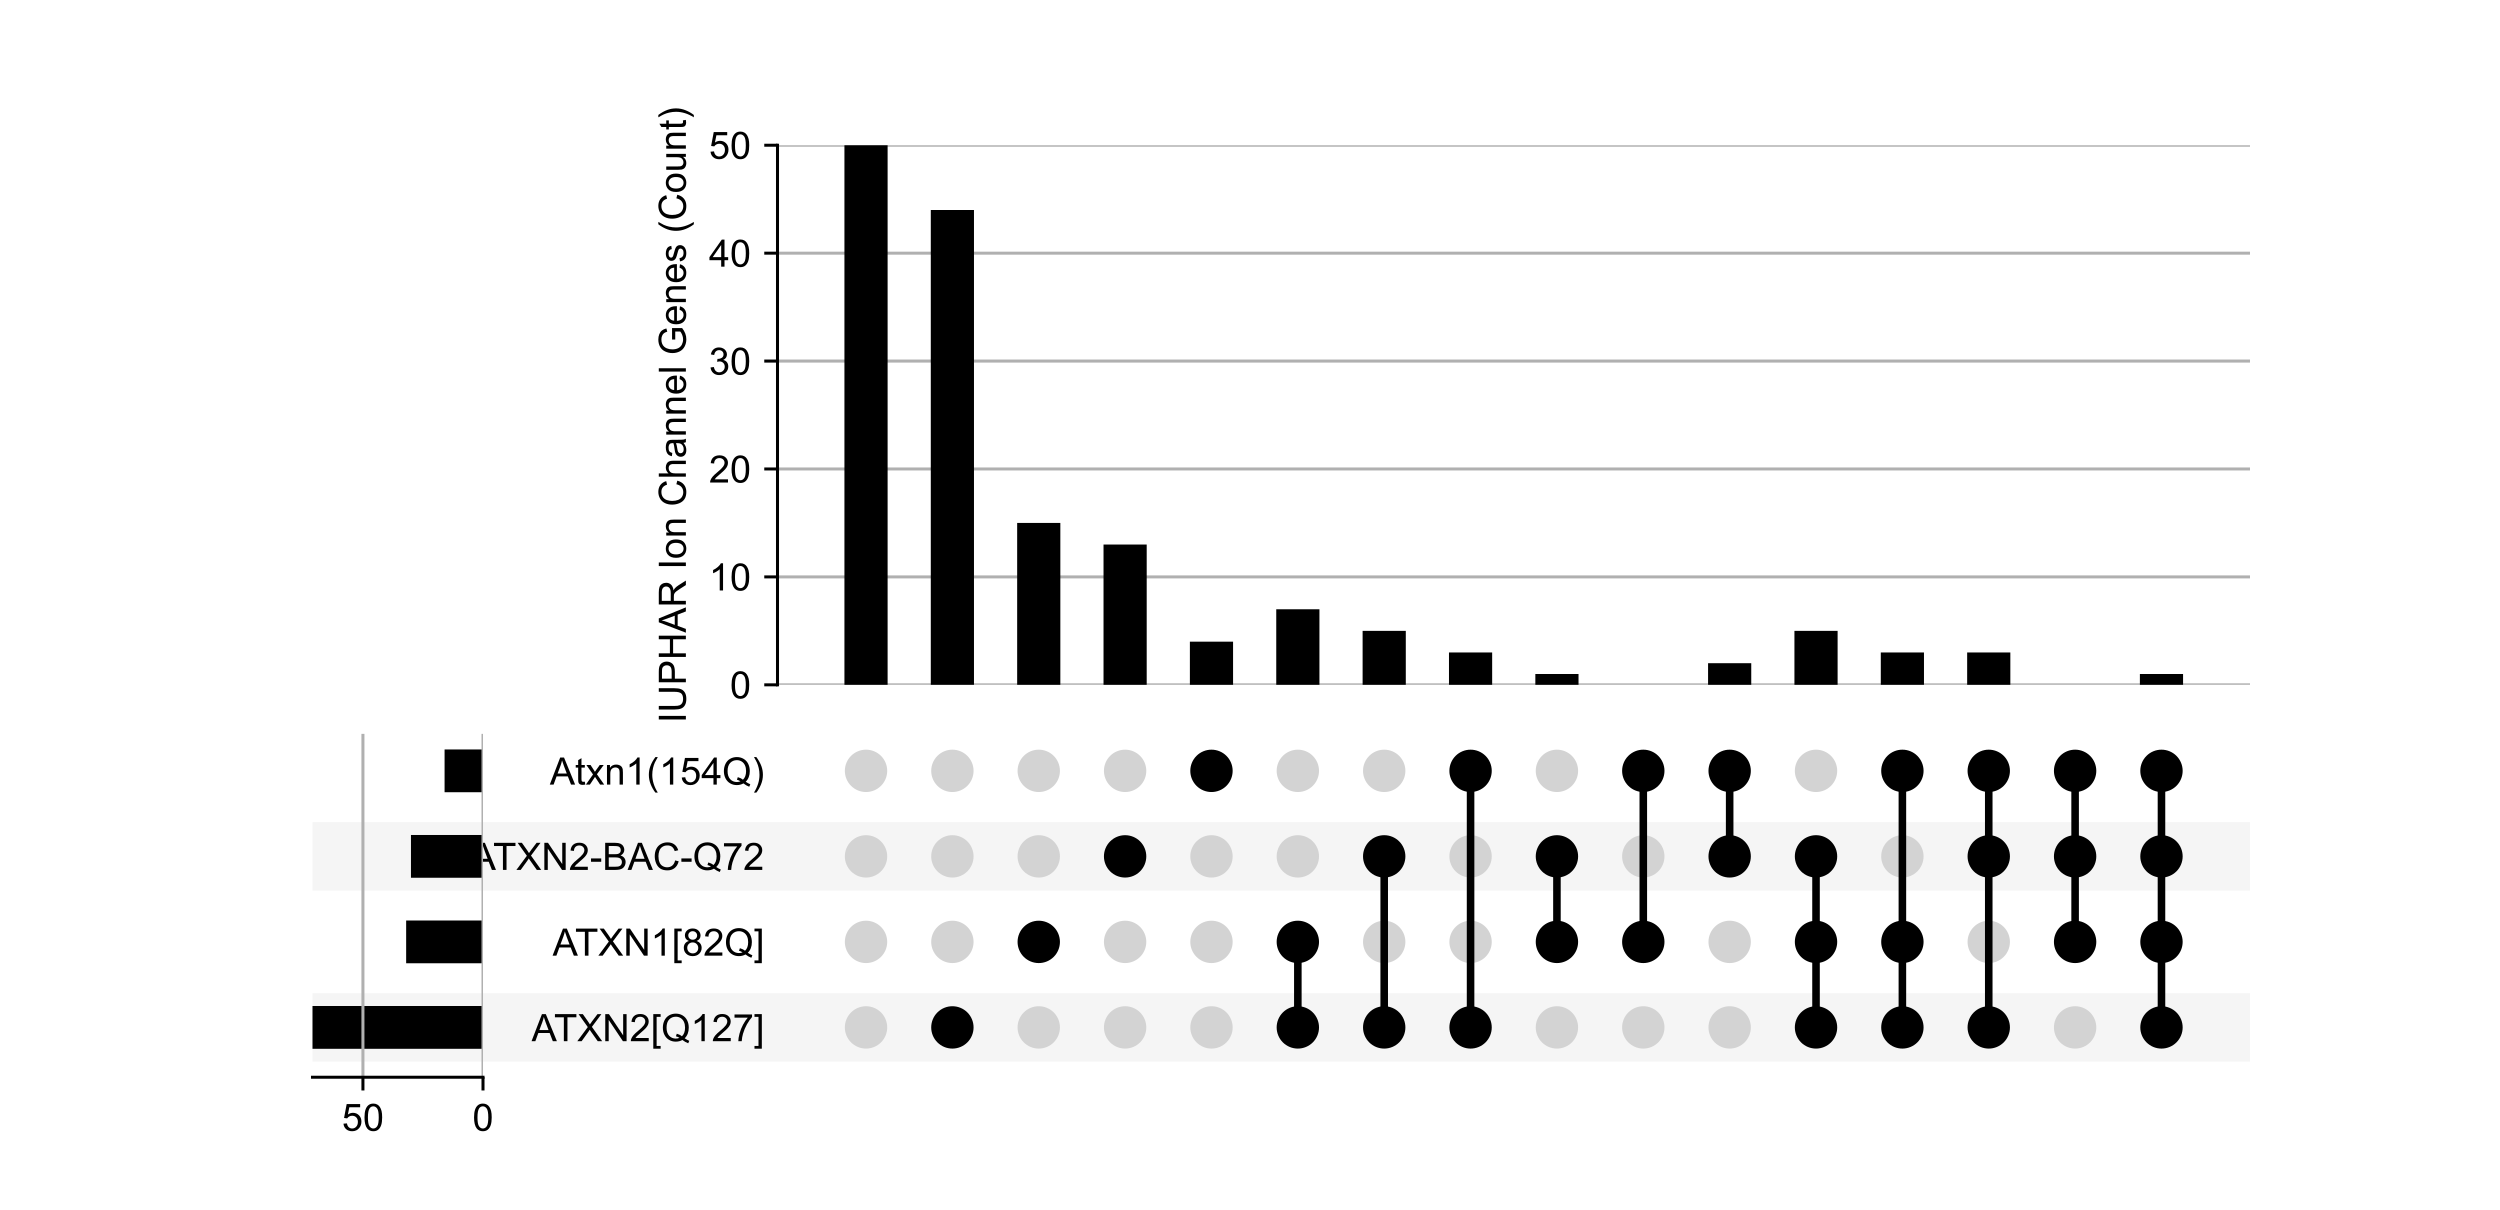 <?xml version="1.0" encoding="utf-8" standalone="no"?>
<!DOCTYPE svg PUBLIC "-//W3C//DTD SVG 1.1//EN"
  "http://www.w3.org/Graphics/SVG/1.1/DTD/svg11.dtd">
<!-- Created with matplotlib (https://matplotlib.org/) -->
<svg height="320pt" version="1.1" viewBox="0 0 660.96 320" width="660.96pt" xmlns="http://www.w3.org/2000/svg" xmlns:xlink="http://www.w3.org/1999/xlink">
 <defs>
  <style type="text/css">*{stroke-linecap:butt;stroke-linejoin:round;}</style>
 </defs>
 <g id="figure_1">
  <g id="patch_1">
   <path d="M 0 320 
L 660.96 320 
L 660.96 0 
L 0 0 
z
" style="fill:#ffffff;"/>
  </g>
  <g id="axes_1">
   <g id="patch_2">
    <path clip-path="url(#pf4d46429c3)" d="M 82.62 280.674 
L 594.864 280.674 
L 594.864 262.586 
L 82.62 262.586 
z
" style="fill:#f5f5f5;"/>
   </g>
   <g id="patch_3">
    <path clip-path="url(#pf4d46429c3)" d="M 82.62 235.454 
L 594.864 235.454 
L 594.864 217.366 
L 82.62 217.366 
z
" style="fill:#f5f5f5;"/>
   </g>
   <g id="matplotlib.axis_1"/>
   <g id="matplotlib.axis_2">
    <g id="ytick_1"/>
    <g id="ytick_2"/>
    <g id="ytick_3"/>
    <g id="ytick_4"/>
   </g>
  </g>
  <g id="axes_2">
   <g id="PathCollection_1">
    <defs>
     <path d="M 0 5.6 
C 1.485 5.6 2.91 5.01 3.96 3.96 
C 5.01 2.91 5.6 1.485 5.6 -0 
C 5.6 -1.485 5.01 -2.91 3.96 -3.96 
C 2.91 -5.01 1.485 -5.6 0 -5.6 
C -1.485 -5.6 -2.91 -5.01 -3.96 -3.96 
C -5.01 -2.91 -5.6 -1.485 -5.6 0 
C -5.6 1.485 -5.01 2.91 -3.96 3.96 
C -2.91 5.01 -1.485 5.6 0 5.6 
z
" id="C0_0_eb07e125d7"/>
    </defs>
    <g clip-path="url(#pe161b25f5d)">
     <use style="fill:#d3d3d3;" x="228.963" xlink:href="#C0_0_eb07e125d7" y="271.63"/>
    </g>
    <g clip-path="url(#pe161b25f5d)">
     <use style="fill:#d3d3d3;" x="228.963" xlink:href="#C0_0_eb07e125d7" y="249.02"/>
    </g>
    <g clip-path="url(#pe161b25f5d)">
     <use style="fill:#d3d3d3;" x="228.963" xlink:href="#C0_0_eb07e125d7" y="226.41"/>
    </g>
    <g clip-path="url(#pe161b25f5d)">
     <use style="fill:#d3d3d3;" x="228.963" xlink:href="#C0_0_eb07e125d7" y="203.8"/>
    </g>
    <g clip-path="url(#pe161b25f5d)">
     <use x="251.796" xlink:href="#C0_0_eb07e125d7" y="271.63"/>
    </g>
    <g clip-path="url(#pe161b25f5d)">
     <use style="fill:#d3d3d3;" x="251.796" xlink:href="#C0_0_eb07e125d7" y="249.02"/>
    </g>
    <g clip-path="url(#pe161b25f5d)">
     <use style="fill:#d3d3d3;" x="251.796" xlink:href="#C0_0_eb07e125d7" y="226.41"/>
    </g>
    <g clip-path="url(#pe161b25f5d)">
     <use style="fill:#d3d3d3;" x="251.796" xlink:href="#C0_0_eb07e125d7" y="203.8"/>
    </g>
    <g clip-path="url(#pe161b25f5d)">
     <use style="fill:#d3d3d3;" x="274.629" xlink:href="#C0_0_eb07e125d7" y="271.63"/>
    </g>
    <g clip-path="url(#pe161b25f5d)">
     <use x="274.629" xlink:href="#C0_0_eb07e125d7" y="249.02"/>
    </g>
    <g clip-path="url(#pe161b25f5d)">
     <use style="fill:#d3d3d3;" x="274.629" xlink:href="#C0_0_eb07e125d7" y="226.41"/>
    </g>
    <g clip-path="url(#pe161b25f5d)">
     <use style="fill:#d3d3d3;" x="274.629" xlink:href="#C0_0_eb07e125d7" y="203.8"/>
    </g>
    <g clip-path="url(#pe161b25f5d)">
     <use style="fill:#d3d3d3;" x="297.462" xlink:href="#C0_0_eb07e125d7" y="271.63"/>
    </g>
    <g clip-path="url(#pe161b25f5d)">
     <use style="fill:#d3d3d3;" x="297.462" xlink:href="#C0_0_eb07e125d7" y="249.02"/>
    </g>
    <g clip-path="url(#pe161b25f5d)">
     <use x="297.462" xlink:href="#C0_0_eb07e125d7" y="226.41"/>
    </g>
    <g clip-path="url(#pe161b25f5d)">
     <use style="fill:#d3d3d3;" x="297.462" xlink:href="#C0_0_eb07e125d7" y="203.8"/>
    </g>
    <g clip-path="url(#pe161b25f5d)">
     <use style="fill:#d3d3d3;" x="320.295" xlink:href="#C0_0_eb07e125d7" y="271.63"/>
    </g>
    <g clip-path="url(#pe161b25f5d)">
     <use style="fill:#d3d3d3;" x="320.295" xlink:href="#C0_0_eb07e125d7" y="249.02"/>
    </g>
    <g clip-path="url(#pe161b25f5d)">
     <use style="fill:#d3d3d3;" x="320.295" xlink:href="#C0_0_eb07e125d7" y="226.41"/>
    </g>
    <g clip-path="url(#pe161b25f5d)">
     <use x="320.295" xlink:href="#C0_0_eb07e125d7" y="203.8"/>
    </g>
    <g clip-path="url(#pe161b25f5d)">
     <use x="343.128" xlink:href="#C0_0_eb07e125d7" y="271.63"/>
    </g>
    <g clip-path="url(#pe161b25f5d)">
     <use x="343.128" xlink:href="#C0_0_eb07e125d7" y="249.02"/>
    </g>
    <g clip-path="url(#pe161b25f5d)">
     <use style="fill:#d3d3d3;" x="343.128" xlink:href="#C0_0_eb07e125d7" y="226.41"/>
    </g>
    <g clip-path="url(#pe161b25f5d)">
     <use style="fill:#d3d3d3;" x="343.128" xlink:href="#C0_0_eb07e125d7" y="203.8"/>
    </g>
    <g clip-path="url(#pe161b25f5d)">
     <use x="365.962" xlink:href="#C0_0_eb07e125d7" y="271.63"/>
    </g>
    <g clip-path="url(#pe161b25f5d)">
     <use style="fill:#d3d3d3;" x="365.962" xlink:href="#C0_0_eb07e125d7" y="249.02"/>
    </g>
    <g clip-path="url(#pe161b25f5d)">
     <use x="365.962" xlink:href="#C0_0_eb07e125d7" y="226.41"/>
    </g>
    <g clip-path="url(#pe161b25f5d)">
     <use style="fill:#d3d3d3;" x="365.962" xlink:href="#C0_0_eb07e125d7" y="203.8"/>
    </g>
    <g clip-path="url(#pe161b25f5d)">
     <use x="388.795" xlink:href="#C0_0_eb07e125d7" y="271.63"/>
    </g>
    <g clip-path="url(#pe161b25f5d)">
     <use style="fill:#d3d3d3;" x="388.795" xlink:href="#C0_0_eb07e125d7" y="249.02"/>
    </g>
    <g clip-path="url(#pe161b25f5d)">
     <use style="fill:#d3d3d3;" x="388.795" xlink:href="#C0_0_eb07e125d7" y="226.41"/>
    </g>
    <g clip-path="url(#pe161b25f5d)">
     <use x="388.795" xlink:href="#C0_0_eb07e125d7" y="203.8"/>
    </g>
    <g clip-path="url(#pe161b25f5d)">
     <use style="fill:#d3d3d3;" x="411.628" xlink:href="#C0_0_eb07e125d7" y="271.63"/>
    </g>
    <g clip-path="url(#pe161b25f5d)">
     <use x="411.628" xlink:href="#C0_0_eb07e125d7" y="249.02"/>
    </g>
    <g clip-path="url(#pe161b25f5d)">
     <use x="411.628" xlink:href="#C0_0_eb07e125d7" y="226.41"/>
    </g>
    <g clip-path="url(#pe161b25f5d)">
     <use style="fill:#d3d3d3;" x="411.628" xlink:href="#C0_0_eb07e125d7" y="203.8"/>
    </g>
    <g clip-path="url(#pe161b25f5d)">
     <use style="fill:#d3d3d3;" x="434.461" xlink:href="#C0_0_eb07e125d7" y="271.63"/>
    </g>
    <g clip-path="url(#pe161b25f5d)">
     <use x="434.461" xlink:href="#C0_0_eb07e125d7" y="249.02"/>
    </g>
    <g clip-path="url(#pe161b25f5d)">
     <use style="fill:#d3d3d3;" x="434.461" xlink:href="#C0_0_eb07e125d7" y="226.41"/>
    </g>
    <g clip-path="url(#pe161b25f5d)">
     <use x="434.461" xlink:href="#C0_0_eb07e125d7" y="203.8"/>
    </g>
    <g clip-path="url(#pe161b25f5d)">
     <use style="fill:#d3d3d3;" x="457.294" xlink:href="#C0_0_eb07e125d7" y="271.63"/>
    </g>
    <g clip-path="url(#pe161b25f5d)">
     <use style="fill:#d3d3d3;" x="457.294" xlink:href="#C0_0_eb07e125d7" y="249.02"/>
    </g>
    <g clip-path="url(#pe161b25f5d)">
     <use x="457.294" xlink:href="#C0_0_eb07e125d7" y="226.41"/>
    </g>
    <g clip-path="url(#pe161b25f5d)">
     <use x="457.294" xlink:href="#C0_0_eb07e125d7" y="203.8"/>
    </g>
    <g clip-path="url(#pe161b25f5d)">
     <use x="480.127" xlink:href="#C0_0_eb07e125d7" y="271.63"/>
    </g>
    <g clip-path="url(#pe161b25f5d)">
     <use x="480.127" xlink:href="#C0_0_eb07e125d7" y="249.02"/>
    </g>
    <g clip-path="url(#pe161b25f5d)">
     <use x="480.127" xlink:href="#C0_0_eb07e125d7" y="226.41"/>
    </g>
    <g clip-path="url(#pe161b25f5d)">
     <use style="fill:#d3d3d3;" x="480.127" xlink:href="#C0_0_eb07e125d7" y="203.8"/>
    </g>
    <g clip-path="url(#pe161b25f5d)">
     <use x="502.961" xlink:href="#C0_0_eb07e125d7" y="271.63"/>
    </g>
    <g clip-path="url(#pe161b25f5d)">
     <use x="502.961" xlink:href="#C0_0_eb07e125d7" y="249.02"/>
    </g>
    <g clip-path="url(#pe161b25f5d)">
     <use style="fill:#d3d3d3;" x="502.961" xlink:href="#C0_0_eb07e125d7" y="226.41"/>
    </g>
    <g clip-path="url(#pe161b25f5d)">
     <use x="502.961" xlink:href="#C0_0_eb07e125d7" y="203.8"/>
    </g>
    <g clip-path="url(#pe161b25f5d)">
     <use x="525.794" xlink:href="#C0_0_eb07e125d7" y="271.63"/>
    </g>
    <g clip-path="url(#pe161b25f5d)">
     <use style="fill:#d3d3d3;" x="525.794" xlink:href="#C0_0_eb07e125d7" y="249.02"/>
    </g>
    <g clip-path="url(#pe161b25f5d)">
     <use x="525.794" xlink:href="#C0_0_eb07e125d7" y="226.41"/>
    </g>
    <g clip-path="url(#pe161b25f5d)">
     <use x="525.794" xlink:href="#C0_0_eb07e125d7" y="203.8"/>
    </g>
    <g clip-path="url(#pe161b25f5d)">
     <use style="fill:#d3d3d3;" x="548.627" xlink:href="#C0_0_eb07e125d7" y="271.63"/>
    </g>
    <g clip-path="url(#pe161b25f5d)">
     <use x="548.627" xlink:href="#C0_0_eb07e125d7" y="249.02"/>
    </g>
    <g clip-path="url(#pe161b25f5d)">
     <use x="548.627" xlink:href="#C0_0_eb07e125d7" y="226.41"/>
    </g>
    <g clip-path="url(#pe161b25f5d)">
     <use x="548.627" xlink:href="#C0_0_eb07e125d7" y="203.8"/>
    </g>
    <g clip-path="url(#pe161b25f5d)">
     <use x="571.46" xlink:href="#C0_0_eb07e125d7" y="271.63"/>
    </g>
    <g clip-path="url(#pe161b25f5d)">
     <use x="571.46" xlink:href="#C0_0_eb07e125d7" y="249.02"/>
    </g>
    <g clip-path="url(#pe161b25f5d)">
     <use x="571.46" xlink:href="#C0_0_eb07e125d7" y="226.41"/>
    </g>
    <g clip-path="url(#pe161b25f5d)">
     <use x="571.46" xlink:href="#C0_0_eb07e125d7" y="203.8"/>
    </g>
   </g>
   <g id="matplotlib.axis_3">
    <g id="ytick_5">
     <g id="line2d_1"/>
     <g id="text_1">
      <!-- ATXN2[Q127] -->
      <g transform="translate(140.548 275.273)scale(0.1 -0.1)">
       <defs>
        <path d="M -0.141 0 
L 27.344 71.578 
L 37.547 71.578 
L 66.844 0 
L 56.062 0 
L 47.703 21.688 
L 17.781 21.688 
L 9.906 0 
z
M 20.516 29.391 
L 44.781 29.391 
L 37.312 49.219 
Q 33.891 58.25 32.234 64.062 
Q 30.859 57.172 28.375 50.391 
z
" id="ArialMT-65"/>
        <path d="M 25.922 0 
L 25.922 63.141 
L 2.344 63.141 
L 2.344 71.578 
L 59.078 71.578 
L 59.078 63.141 
L 35.406 63.141 
L 35.406 0 
z
" id="ArialMT-84"/>
        <path d="M 0.438 0 
L 28.125 37.312 
L 3.719 71.578 
L 14.984 71.578 
L 27.984 53.219 
Q 32.031 47.516 33.734 44.438 
Q 36.141 48.344 39.406 52.594 
L 53.812 71.578 
L 64.109 71.578 
L 38.969 37.844 
L 66.062 0 
L 54.344 0 
L 36.328 25.531 
Q 34.812 27.734 33.203 30.328 
Q 30.812 26.422 29.781 24.953 
L 11.812 0 
z
" id="ArialMT-88"/>
        <path d="M 7.625 0 
L 7.625 71.578 
L 17.328 71.578 
L 54.938 15.375 
L 54.938 71.578 
L 64.016 71.578 
L 64.016 0 
L 54.297 0 
L 16.703 56.25 
L 16.703 0 
z
" id="ArialMT-78"/>
        <path d="M 50.344 8.453 
L 50.344 0 
L 3.031 0 
Q 2.938 3.172 4.047 6.109 
Q 5.859 10.938 9.828 15.625 
Q 13.812 20.312 21.344 26.469 
Q 33.016 36.031 37.109 41.625 
Q 41.219 47.219 41.219 52.203 
Q 41.219 57.422 37.469 61 
Q 33.734 64.594 27.734 64.594 
Q 21.391 64.594 17.578 60.781 
Q 13.766 56.984 13.719 50.25 
L 4.688 51.172 
Q 5.609 61.281 11.656 66.578 
Q 17.719 71.875 27.938 71.875 
Q 38.234 71.875 44.234 66.156 
Q 50.25 60.453 50.25 52 
Q 50.25 47.703 48.484 43.547 
Q 46.734 39.406 42.656 34.812 
Q 38.578 30.219 29.109 22.219 
Q 21.188 15.578 18.938 13.203 
Q 16.703 10.844 15.234 8.453 
z
" id="ArialMT-50"/>
        <path d="M 6.781 -19.875 
L 6.781 71.578 
L 26.172 71.578 
L 26.172 64.312 
L 15.578 64.312 
L 15.578 -12.594 
L 26.172 -12.594 
L 26.172 -19.875 
z
" id="ArialMT-91"/>
        <path d="M 61.969 7.672 
Q 68.562 3.125 74.125 1.031 
L 71.344 -5.562 
Q 63.625 -2.781 55.953 3.219 
Q 48 -1.219 38.375 -1.219 
Q 28.656 -1.219 20.75 3.469 
Q 12.844 8.156 8.562 16.641 
Q 4.297 25.141 4.297 35.797 
Q 4.297 46.391 8.594 55.078 
Q 12.891 63.766 20.828 68.312 
Q 28.766 72.859 38.578 72.859 
Q 48.484 72.859 56.438 68.141 
Q 64.406 63.422 68.578 54.953 
Q 72.75 46.484 72.75 35.844 
Q 72.75 27 70.062 19.938 
Q 67.391 12.891 61.969 7.672 
z
M 41.109 19.781 
Q 49.312 17.484 54.641 12.938 
Q 62.984 20.562 62.984 35.844 
Q 62.984 44.531 60.031 51.016 
Q 57.078 57.516 51.391 61.109 
Q 45.703 64.703 38.625 64.703 
Q 28.031 64.703 21.047 57.453 
Q 14.062 50.203 14.062 35.797 
Q 14.062 21.828 20.969 14.359 
Q 27.875 6.891 38.625 6.891 
Q 43.703 6.891 48.188 8.797 
Q 43.75 11.672 38.812 12.891 
z
" id="ArialMT-81"/>
        <path d="M 37.25 0 
L 28.469 0 
L 28.469 56 
Q 25.297 52.984 20.141 49.953 
Q 14.984 46.922 10.891 45.406 
L 10.891 53.906 
Q 18.266 57.375 23.781 62.297 
Q 29.297 67.234 31.594 71.875 
L 37.25 71.875 
z
" id="ArialMT-49"/>
        <path d="M 4.734 62.203 
L 4.734 70.656 
L 51.078 70.656 
L 51.078 63.812 
Q 44.234 56.547 37.516 44.484 
Q 30.812 32.422 27.156 19.672 
Q 24.516 10.688 23.781 0 
L 14.75 0 
Q 14.891 8.453 18.062 20.406 
Q 21.234 32.375 27.172 43.484 
Q 33.109 54.594 39.797 62.203 
z
" id="ArialMT-55"/>
        <path d="M 21.297 -19.875 
L 1.906 -19.875 
L 1.906 -12.594 
L 12.5 -12.594 
L 12.5 64.312 
L 1.906 64.312 
L 1.906 71.578 
L 21.297 71.578 
z
" id="ArialMT-93"/>
       </defs>
       <use xlink:href="#ArialMT-65"/>
       <use x="59.324" xlink:href="#ArialMT-84"/>
       <use x="120.408" xlink:href="#ArialMT-88"/>
       <use x="187.107" xlink:href="#ArialMT-78"/>
       <use x="259.324" xlink:href="#ArialMT-50"/>
       <use x="314.939" xlink:href="#ArialMT-91"/>
       <use x="342.723" xlink:href="#ArialMT-81"/>
       <use x="420.506" xlink:href="#ArialMT-49"/>
       <use x="476.121" xlink:href="#ArialMT-50"/>
       <use x="531.736" xlink:href="#ArialMT-55"/>
       <use x="587.352" xlink:href="#ArialMT-93"/>
      </g>
     </g>
    </g>
    <g id="ytick_6">
     <g id="line2d_2"/>
     <g id="text_2">
      <!-- ATXN1[82Q] -->
      <g transform="translate(146.109 252.663)scale(0.1 -0.1)">
       <defs>
        <path d="M 17.672 38.812 
Q 12.203 40.828 9.562 44.531 
Q 6.938 48.25 6.938 53.422 
Q 6.938 61.234 12.547 66.547 
Q 18.172 71.875 27.484 71.875 
Q 36.859 71.875 42.578 66.422 
Q 48.297 60.984 48.297 53.172 
Q 48.297 48.188 45.672 44.5 
Q 43.062 40.828 37.75 38.812 
Q 44.344 36.672 47.781 31.875 
Q 51.219 27.094 51.219 20.453 
Q 51.219 11.281 44.719 5.031 
Q 38.234 -1.219 27.641 -1.219 
Q 17.047 -1.219 10.547 5.047 
Q 4.047 11.328 4.047 20.703 
Q 4.047 27.688 7.594 32.391 
Q 11.141 37.109 17.672 38.812 
z
M 15.922 53.719 
Q 15.922 48.641 19.188 45.406 
Q 22.469 42.188 27.688 42.188 
Q 32.766 42.188 36.016 45.375 
Q 39.266 48.578 39.266 53.219 
Q 39.266 58.062 35.906 61.359 
Q 32.562 64.656 27.594 64.656 
Q 22.562 64.656 19.234 61.422 
Q 15.922 58.203 15.922 53.719 
z
M 13.094 20.656 
Q 13.094 16.891 14.875 13.375 
Q 16.656 9.859 20.172 7.922 
Q 23.688 6 27.734 6 
Q 34.031 6 38.125 10.047 
Q 42.234 14.109 42.234 20.359 
Q 42.234 26.703 38.016 30.859 
Q 33.797 35.016 27.438 35.016 
Q 21.234 35.016 17.156 30.906 
Q 13.094 26.812 13.094 20.656 
z
" id="ArialMT-56"/>
       </defs>
       <use xlink:href="#ArialMT-65"/>
       <use x="59.324" xlink:href="#ArialMT-84"/>
       <use x="120.408" xlink:href="#ArialMT-88"/>
       <use x="187.107" xlink:href="#ArialMT-78"/>
       <use x="259.324" xlink:href="#ArialMT-49"/>
       <use x="314.939" xlink:href="#ArialMT-91"/>
       <use x="342.723" xlink:href="#ArialMT-56"/>
       <use x="398.338" xlink:href="#ArialMT-50"/>
       <use x="453.953" xlink:href="#ArialMT-81"/>
       <use x="531.736" xlink:href="#ArialMT-93"/>
      </g>
     </g>
    </g>
    <g id="ytick_7">
     <g id="line2d_3"/>
     <g id="text_3">
      <!-- ATXN2-BAC-Q72 -->
      <g transform="translate(124.443 229.989)scale(0.1 -0.1)">
       <defs>
        <path d="M 3.172 21.484 
L 3.172 30.328 
L 30.172 30.328 
L 30.172 21.484 
z
" id="ArialMT-45"/>
        <path d="M 7.328 0 
L 7.328 71.578 
L 34.188 71.578 
Q 42.391 71.578 47.344 69.406 
Q 52.297 67.234 55.094 62.719 
Q 57.906 58.203 57.906 53.266 
Q 57.906 48.688 55.422 44.625 
Q 52.938 40.578 47.906 38.094 
Q 54.391 36.188 57.875 31.594 
Q 61.375 27 61.375 20.75 
Q 61.375 15.719 59.25 11.391 
Q 57.125 7.078 54 4.734 
Q 50.875 2.391 46.156 1.188 
Q 41.453 0 34.625 0 
z
M 16.797 41.5 
L 32.281 41.5 
Q 38.578 41.5 41.312 42.328 
Q 44.922 43.406 46.75 45.891 
Q 48.578 48.391 48.578 52.156 
Q 48.578 55.719 46.875 58.422 
Q 45.172 61.141 41.984 62.141 
Q 38.812 63.141 31.109 63.141 
L 16.797 63.141 
z
M 16.797 8.453 
L 34.625 8.453 
Q 39.203 8.453 41.062 8.797 
Q 44.344 9.375 46.531 10.734 
Q 48.734 12.109 50.141 14.719 
Q 51.562 17.328 51.562 20.75 
Q 51.562 24.75 49.516 27.703 
Q 47.469 30.672 43.828 31.859 
Q 40.188 33.062 33.344 33.062 
L 16.797 33.062 
z
" id="ArialMT-66"/>
        <path d="M 58.797 25.094 
L 68.266 22.703 
Q 65.281 11.031 57.547 4.906 
Q 49.812 -1.219 38.625 -1.219 
Q 27.047 -1.219 19.797 3.484 
Q 12.547 8.203 8.766 17.141 
Q 4.984 26.078 4.984 36.328 
Q 4.984 47.516 9.25 55.828 
Q 13.531 64.156 21.406 68.469 
Q 29.297 72.797 38.766 72.797 
Q 49.516 72.797 56.828 67.328 
Q 64.156 61.859 67.047 51.953 
L 57.719 49.75 
Q 55.219 57.562 50.484 61.125 
Q 45.75 64.703 38.578 64.703 
Q 30.328 64.703 24.781 60.734 
Q 19.234 56.781 16.984 50.109 
Q 14.75 43.453 14.75 36.375 
Q 14.75 27.25 17.406 20.438 
Q 20.062 13.625 25.672 10.25 
Q 31.297 6.891 37.844 6.891 
Q 45.797 6.891 51.312 11.469 
Q 56.844 16.062 58.797 25.094 
z
" id="ArialMT-67"/>
       </defs>
       <use xlink:href="#ArialMT-65"/>
       <use x="59.324" xlink:href="#ArialMT-84"/>
       <use x="120.408" xlink:href="#ArialMT-88"/>
       <use x="187.107" xlink:href="#ArialMT-78"/>
       <use x="259.324" xlink:href="#ArialMT-50"/>
       <use x="314.939" xlink:href="#ArialMT-45"/>
       <use x="348.24" xlink:href="#ArialMT-66"/>
       <use x="414.939" xlink:href="#ArialMT-65"/>
       <use x="481.639" xlink:href="#ArialMT-67"/>
       <use x="553.855" xlink:href="#ArialMT-45"/>
       <use x="587.156" xlink:href="#ArialMT-81"/>
       <use x="664.939" xlink:href="#ArialMT-55"/>
       <use x="720.555" xlink:href="#ArialMT-50"/>
      </g>
     </g>
    </g>
    <g id="ytick_8">
     <g id="line2d_4"/>
     <g id="text_4">
      <!-- Atxn1(154Q) -->
      <g transform="translate(145.368 207.443)scale(0.1 -0.1)">
       <defs>
        <path d="M 25.781 7.859 
L 27.047 0.094 
Q 23.344 -0.688 20.406 -0.688 
Q 15.625 -0.688 12.984 0.828 
Q 10.359 2.344 9.281 4.812 
Q 8.203 7.281 8.203 15.188 
L 8.203 45.016 
L 1.766 45.016 
L 1.766 51.859 
L 8.203 51.859 
L 8.203 64.703 
L 16.938 69.969 
L 16.938 51.859 
L 25.781 51.859 
L 25.781 45.016 
L 16.938 45.016 
L 16.938 14.703 
Q 16.938 10.938 17.406 9.859 
Q 17.875 8.797 18.922 8.156 
Q 19.969 7.516 21.922 7.516 
Q 23.391 7.516 25.781 7.859 
z
" id="ArialMT-116"/>
        <path d="M 0.734 0 
L 19.672 26.953 
L 2.156 51.859 
L 13.141 51.859 
L 21.094 39.703 
Q 23.344 36.234 24.703 33.891 
Q 26.859 37.109 28.656 39.594 
L 37.406 51.859 
L 47.906 51.859 
L 29.984 27.438 
L 49.266 0 
L 38.484 0 
L 27.828 16.109 
L 25 20.453 
L 11.375 0 
z
" id="ArialMT-120"/>
        <path d="M 6.594 0 
L 6.594 51.859 
L 14.5 51.859 
L 14.5 44.484 
Q 20.219 53.031 31 53.031 
Q 35.688 53.031 39.625 51.344 
Q 43.562 49.656 45.516 46.922 
Q 47.469 44.188 48.25 40.438 
Q 48.734 37.984 48.734 31.891 
L 48.734 0 
L 39.938 0 
L 39.938 31.547 
Q 39.938 36.922 38.906 39.578 
Q 37.891 42.234 35.281 43.812 
Q 32.672 45.406 29.156 45.406 
Q 23.531 45.406 19.453 41.844 
Q 15.375 38.281 15.375 28.328 
L 15.375 0 
z
" id="ArialMT-110"/>
        <path d="M 23.391 -21.047 
Q 16.109 -11.859 11.078 0.438 
Q 6.062 12.75 6.062 25.922 
Q 6.062 37.547 9.812 48.188 
Q 14.203 60.547 23.391 72.797 
L 29.688 72.797 
Q 23.781 62.641 21.875 58.297 
Q 18.891 51.562 17.188 44.234 
Q 15.094 35.109 15.094 25.875 
Q 15.094 2.391 29.688 -21.047 
z
" id="ArialMT-40"/>
        <path d="M 4.156 18.75 
L 13.375 19.531 
Q 14.406 12.797 18.141 9.391 
Q 21.875 6 27.156 6 
Q 33.5 6 37.891 10.781 
Q 42.281 15.578 42.281 23.484 
Q 42.281 31 38.062 35.344 
Q 33.844 39.703 27 39.703 
Q 22.75 39.703 19.328 37.766 
Q 15.922 35.844 13.969 32.766 
L 5.719 33.844 
L 12.641 70.609 
L 48.25 70.609 
L 48.25 62.203 
L 19.672 62.203 
L 15.828 42.969 
Q 22.266 47.469 29.344 47.469 
Q 38.719 47.469 45.156 40.969 
Q 51.609 34.469 51.609 24.266 
Q 51.609 14.547 45.953 7.469 
Q 39.062 -1.219 27.156 -1.219 
Q 17.391 -1.219 11.203 4.25 
Q 5.031 9.719 4.156 18.75 
z
" id="ArialMT-53"/>
        <path d="M 32.328 0 
L 32.328 17.141 
L 1.266 17.141 
L 1.266 25.203 
L 33.938 71.578 
L 41.109 71.578 
L 41.109 25.203 
L 50.781 25.203 
L 50.781 17.141 
L 41.109 17.141 
L 41.109 0 
z
M 32.328 25.203 
L 32.328 57.469 
L 9.906 25.203 
z
" id="ArialMT-52"/>
        <path d="M 12.359 -21.047 
L 6.062 -21.047 
Q 20.656 2.391 20.656 25.875 
Q 20.656 35.062 18.562 44.094 
Q 16.891 51.422 13.922 58.156 
Q 12.016 62.547 6.062 72.797 
L 12.359 72.797 
Q 21.531 60.547 25.922 48.188 
Q 29.688 37.547 29.688 25.922 
Q 29.688 12.75 24.625 0.438 
Q 19.578 -11.859 12.359 -21.047 
z
" id="ArialMT-41"/>
       </defs>
       <use xlink:href="#ArialMT-65"/>
       <use x="66.699" xlink:href="#ArialMT-116"/>
       <use x="94.482" xlink:href="#ArialMT-120"/>
       <use x="144.482" xlink:href="#ArialMT-110"/>
       <use x="200.098" xlink:href="#ArialMT-49"/>
       <use x="255.713" xlink:href="#ArialMT-40"/>
       <use x="289.014" xlink:href="#ArialMT-49"/>
       <use x="344.629" xlink:href="#ArialMT-53"/>
       <use x="400.244" xlink:href="#ArialMT-52"/>
       <use x="455.859" xlink:href="#ArialMT-81"/>
       <use x="533.643" xlink:href="#ArialMT-41"/>
      </g>
     </g>
    </g>
   </g>
   <g id="LineCollection_1">
    <path clip-path="url(#pe161b25f5d)" d="M 251.796 271.63 
L 251.796 271.63 
" style="fill:none;stroke:#000000;stroke-width:2;"/>
    <path clip-path="url(#pe161b25f5d)" d="M 274.629 249.02 
L 274.629 249.02 
" style="fill:none;stroke:#000000;stroke-width:2;"/>
    <path clip-path="url(#pe161b25f5d)" d="M 297.462 226.41 
L 297.462 226.41 
" style="fill:none;stroke:#000000;stroke-width:2;"/>
    <path clip-path="url(#pe161b25f5d)" d="M 320.295 203.8 
L 320.295 203.8 
" style="fill:none;stroke:#000000;stroke-width:2;"/>
    <path clip-path="url(#pe161b25f5d)" d="M 343.128 271.63 
L 343.128 249.02 
" style="fill:none;stroke:#000000;stroke-width:2;"/>
    <path clip-path="url(#pe161b25f5d)" d="M 365.962 271.63 
L 365.962 226.41 
" style="fill:none;stroke:#000000;stroke-width:2;"/>
    <path clip-path="url(#pe161b25f5d)" d="M 388.795 271.63 
L 388.795 203.8 
" style="fill:none;stroke:#000000;stroke-width:2;"/>
    <path clip-path="url(#pe161b25f5d)" d="M 411.628 249.02 
L 411.628 226.41 
" style="fill:none;stroke:#000000;stroke-width:2;"/>
    <path clip-path="url(#pe161b25f5d)" d="M 434.461 249.02 
L 434.461 203.8 
" style="fill:none;stroke:#000000;stroke-width:2;"/>
    <path clip-path="url(#pe161b25f5d)" d="M 457.294 226.41 
L 457.294 203.8 
" style="fill:none;stroke:#000000;stroke-width:2;"/>
    <path clip-path="url(#pe161b25f5d)" d="M 480.127 271.63 
L 480.127 226.41 
" style="fill:none;stroke:#000000;stroke-width:2;"/>
    <path clip-path="url(#pe161b25f5d)" d="M 502.961 271.63 
L 502.961 203.8 
" style="fill:none;stroke:#000000;stroke-width:2;"/>
    <path clip-path="url(#pe161b25f5d)" d="M 525.794 271.63 
L 525.794 203.8 
" style="fill:none;stroke:#000000;stroke-width:2;"/>
    <path clip-path="url(#pe161b25f5d)" d="M 548.627 249.02 
L 548.627 203.8 
" style="fill:none;stroke:#000000;stroke-width:2;"/>
    <path clip-path="url(#pe161b25f5d)" d="M 571.46 271.63 
L 571.46 203.8 
" style="fill:none;stroke:#000000;stroke-width:2;"/>
   </g>
  </g>
  <g id="axes_3">
   <g id="patch_4">
    <path clip-path="url(#p795bf7a36f)" d="M 127.697 277.282 
L 82.62 277.282 
L 82.62 265.977 
L 127.697 265.977 
z
"/>
   </g>
   <g id="patch_5">
    <path clip-path="url(#p795bf7a36f)" d="M 127.697 254.672 
L 107.381 254.672 
L 107.381 243.367 
L 127.697 243.367 
z
"/>
   </g>
   <g id="patch_6">
    <path clip-path="url(#p795bf7a36f)" d="M 127.697 232.062 
L 108.651 232.062 
L 108.651 220.757 
L 127.697 220.757 
z
"/>
   </g>
   <g id="patch_7">
    <path clip-path="url(#p795bf7a36f)" d="M 127.697 209.452 
L 117.539 209.452 
L 117.539 198.147 
L 127.697 198.147 
z
"/>
   </g>
   <g id="matplotlib.axis_4">
    <g id="xtick_1">
     <g id="line2d_5">
      <path clip-path="url(#p795bf7a36f)" d="M 127.697 284.8 
L 127.697 194.021 
" style="fill:none;stroke:#b0b0b0;stroke-linecap:square;stroke-width:0.8;"/>
     </g>
     <g id="line2d_6">
      <defs>
       <path d="M 0 0 
L 0 3.5 
" id="m1ec1c55bd5" style="stroke:#000000;stroke-width:0.8;"/>
      </defs>
      <g>
       <use style="stroke:#000000;stroke-width:0.8;" x="127.697" xlink:href="#m1ec1c55bd5" y="284.8"/>
      </g>
     </g>
     <g id="text_5">
      <!-- 0 -->
      <g transform="translate(124.917 298.958)scale(0.1 -0.1)">
       <defs>
        <path d="M 4.156 35.297 
Q 4.156 48 6.766 55.734 
Q 9.375 63.484 14.516 67.672 
Q 19.672 71.875 27.484 71.875 
Q 33.25 71.875 37.594 69.547 
Q 41.938 67.234 44.766 62.859 
Q 47.609 58.5 49.219 52.219 
Q 50.828 45.953 50.828 35.297 
Q 50.828 22.703 48.234 14.969 
Q 45.656 7.234 40.5 3 
Q 35.359 -1.219 27.484 -1.219 
Q 17.141 -1.219 11.234 6.203 
Q 4.156 15.141 4.156 35.297 
z
M 13.188 35.297 
Q 13.188 17.672 17.312 11.828 
Q 21.438 6 27.484 6 
Q 33.547 6 37.672 11.859 
Q 41.797 17.719 41.797 35.297 
Q 41.797 52.984 37.672 58.781 
Q 33.547 64.594 27.391 64.594 
Q 21.344 64.594 17.719 59.469 
Q 13.188 52.938 13.188 35.297 
z
" id="ArialMT-48"/>
       </defs>
       <use xlink:href="#ArialMT-48"/>
      </g>
     </g>
    </g>
    <g id="xtick_2">
     <g id="line2d_7">
      <path clip-path="url(#p795bf7a36f)" d="M 95.953 284.8 
L 95.953 194.021 
" style="fill:none;stroke:#b0b0b0;stroke-linecap:square;stroke-width:0.8;"/>
     </g>
     <g id="line2d_8">
      <g>
       <use style="stroke:#000000;stroke-width:0.8;" x="95.953" xlink:href="#m1ec1c55bd5" y="284.8"/>
      </g>
     </g>
     <g id="text_6">
      <!-- 50 -->
      <g transform="translate(90.392 298.958)scale(0.1 -0.1)">
       <use xlink:href="#ArialMT-53"/>
       <use x="55.615" xlink:href="#ArialMT-48"/>
      </g>
     </g>
    </g>
   </g>
   <g id="patch_8">
    <path d="M 82.62 284.8 
L 127.697 284.8 
" style="fill:none;stroke:#000000;stroke-linecap:square;stroke-linejoin:miter;stroke-width:0.8;"/>
   </g>
  </g>
  <g id="axes_4">
   <g id="patch_9">
    <path d="M 205.559 181.053 
L 594.864 181.053 
L 594.864 38.4 
L 205.559 38.4 
z
" style="fill:#ffffff;"/>
   </g>
   <g id="matplotlib.axis_5">
    <g id="ytick_9">
     <g id="line2d_9">
      <path clip-path="url(#p5968f8427b)" d="M 205.559 181.053 
L 594.864 181.053 
" style="fill:none;stroke:#b0b0b0;stroke-linecap:square;stroke-width:0.8;"/>
     </g>
     <g id="line2d_10">
      <defs>
       <path d="M 0 0 
L -3.5 0 
" id="m5e0241a092" style="stroke:#000000;stroke-width:0.8;"/>
      </defs>
      <g>
       <use style="stroke:#000000;stroke-width:0.8;" x="205.559" xlink:href="#m5e0241a092" y="181.053"/>
      </g>
     </g>
     <g id="text_7">
      <!-- 0 -->
      <g transform="translate(192.998 184.632)scale(0.1 -0.1)">
       <use xlink:href="#ArialMT-48"/>
      </g>
     </g>
    </g>
    <g id="ytick_10">
     <g id="line2d_11">
      <path clip-path="url(#p5968f8427b)" d="M 205.559 152.522 
L 594.864 152.522 
" style="fill:none;stroke:#b0b0b0;stroke-linecap:square;stroke-width:0.8;"/>
     </g>
     <g id="line2d_12">
      <g>
       <use style="stroke:#000000;stroke-width:0.8;" x="205.559" xlink:href="#m5e0241a092" y="152.522"/>
      </g>
     </g>
     <g id="text_8">
      <!-- 10 -->
      <g transform="translate(187.437 156.101)scale(0.1 -0.1)">
       <use xlink:href="#ArialMT-49"/>
       <use x="55.615" xlink:href="#ArialMT-48"/>
      </g>
     </g>
    </g>
    <g id="ytick_11">
     <g id="line2d_13">
      <path clip-path="url(#p5968f8427b)" d="M 205.559 123.992 
L 594.864 123.992 
" style="fill:none;stroke:#b0b0b0;stroke-linecap:square;stroke-width:0.8;"/>
     </g>
     <g id="line2d_14">
      <g>
       <use style="stroke:#000000;stroke-width:0.8;" x="205.559" xlink:href="#m5e0241a092" y="123.992"/>
      </g>
     </g>
     <g id="text_9">
      <!-- 20 -->
      <g transform="translate(187.437 127.57)scale(0.1 -0.1)">
       <use xlink:href="#ArialMT-50"/>
       <use x="55.615" xlink:href="#ArialMT-48"/>
      </g>
     </g>
    </g>
    <g id="ytick_12">
     <g id="line2d_15">
      <path clip-path="url(#p5968f8427b)" d="M 205.559 95.461 
L 594.864 95.461 
" style="fill:none;stroke:#b0b0b0;stroke-linecap:square;stroke-width:0.8;"/>
     </g>
     <g id="line2d_16">
      <g>
       <use style="stroke:#000000;stroke-width:0.8;" x="205.559" xlink:href="#m5e0241a092" y="95.461"/>
      </g>
     </g>
     <g id="text_10">
      <!-- 30 -->
      <g transform="translate(187.437 99.04)scale(0.1 -0.1)">
       <defs>
        <path d="M 4.203 18.891 
L 12.984 20.062 
Q 14.5 12.594 18.141 9.297 
Q 21.781 6 27 6 
Q 33.203 6 37.469 10.297 
Q 41.75 14.594 41.75 20.953 
Q 41.75 27 37.797 30.922 
Q 33.844 34.859 27.734 34.859 
Q 25.25 34.859 21.531 33.891 
L 22.516 41.609 
Q 23.391 41.5 23.922 41.5 
Q 29.547 41.5 34.031 44.422 
Q 38.531 47.359 38.531 53.469 
Q 38.531 58.297 35.25 61.469 
Q 31.984 64.656 26.812 64.656 
Q 21.688 64.656 18.266 61.422 
Q 14.844 58.203 13.875 51.766 
L 5.078 53.328 
Q 6.688 62.156 12.391 67.016 
Q 18.109 71.875 26.609 71.875 
Q 32.469 71.875 37.391 69.359 
Q 42.328 66.844 44.938 62.5 
Q 47.562 58.156 47.562 53.266 
Q 47.562 48.641 45.062 44.828 
Q 42.578 41.016 37.703 38.766 
Q 44.047 37.312 47.562 32.688 
Q 51.078 28.078 51.078 21.141 
Q 51.078 11.766 44.234 5.25 
Q 37.406 -1.266 26.953 -1.266 
Q 17.531 -1.266 11.297 4.344 
Q 5.078 9.969 4.203 18.891 
z
" id="ArialMT-51"/>
       </defs>
       <use xlink:href="#ArialMT-51"/>
       <use x="55.615" xlink:href="#ArialMT-48"/>
      </g>
     </g>
    </g>
    <g id="ytick_13">
     <g id="line2d_17">
      <path clip-path="url(#p5968f8427b)" d="M 205.559 66.931 
L 594.864 66.931 
" style="fill:none;stroke:#b0b0b0;stroke-linecap:square;stroke-width:0.8;"/>
     </g>
     <g id="line2d_18">
      <g>
       <use style="stroke:#000000;stroke-width:0.8;" x="205.559" xlink:href="#m5e0241a092" y="66.931"/>
      </g>
     </g>
     <g id="text_11">
      <!-- 40 -->
      <g transform="translate(187.437 70.509)scale(0.1 -0.1)">
       <use xlink:href="#ArialMT-52"/>
       <use x="55.615" xlink:href="#ArialMT-48"/>
      </g>
     </g>
    </g>
    <g id="ytick_14">
     <g id="line2d_19">
      <path clip-path="url(#p5968f8427b)" d="M 205.559 38.4 
L 594.864 38.4 
" style="fill:none;stroke:#b0b0b0;stroke-linecap:square;stroke-width:0.8;"/>
     </g>
     <g id="line2d_20">
      <g>
       <use style="stroke:#000000;stroke-width:0.8;" x="205.559" xlink:href="#m5e0241a092" y="38.4"/>
      </g>
     </g>
     <g id="text_12">
      <!-- 50 -->
      <g transform="translate(187.437 41.979)scale(0.1 -0.1)">
       <use xlink:href="#ArialMT-53"/>
       <use x="55.615" xlink:href="#ArialMT-48"/>
      </g>
     </g>
    </g>
    <g id="text_13">
     <!-- IUPHAR Ion Channel Genes (Count) -->
     <g transform="translate(181.332 191.151)rotate(-90)scale(0.1 -0.1)">
      <defs>
       <path d="M 9.328 0 
L 9.328 71.578 
L 18.797 71.578 
L 18.797 0 
z
" id="ArialMT-73"/>
       <path d="M 54.688 71.578 
L 64.156 71.578 
L 64.156 30.219 
Q 64.156 19.438 61.719 13.078 
Q 59.281 6.734 52.906 2.75 
Q 46.531 -1.219 36.188 -1.219 
Q 26.125 -1.219 19.719 2.25 
Q 13.328 5.719 10.594 12.281 
Q 7.859 18.844 7.859 30.219 
L 7.859 71.578 
L 17.328 71.578 
L 17.328 30.281 
Q 17.328 20.953 19.062 16.531 
Q 20.797 12.109 25.016 9.719 
Q 29.25 7.328 35.359 7.328 
Q 45.797 7.328 50.234 12.062 
Q 54.688 16.797 54.688 30.281 
z
" id="ArialMT-85"/>
       <path d="M 7.719 0 
L 7.719 71.578 
L 34.719 71.578 
Q 41.844 71.578 45.609 70.906 
Q 50.875 70.016 54.438 67.547 
Q 58.016 65.094 60.188 60.641 
Q 62.359 56.203 62.359 50.875 
Q 62.359 41.75 56.547 35.422 
Q 50.734 29.109 35.547 29.109 
L 17.188 29.109 
L 17.188 0 
z
M 17.188 37.547 
L 35.688 37.547 
Q 44.875 37.547 48.734 40.969 
Q 52.594 44.391 52.594 50.594 
Q 52.594 55.078 50.312 58.266 
Q 48.047 61.469 44.344 62.5 
Q 41.938 63.141 35.5 63.141 
L 17.188 63.141 
z
" id="ArialMT-80"/>
       <path d="M 8.016 0 
L 8.016 71.578 
L 17.484 71.578 
L 17.484 42.188 
L 54.688 42.188 
L 54.688 71.578 
L 64.156 71.578 
L 64.156 0 
L 54.688 0 
L 54.688 33.734 
L 17.484 33.734 
L 17.484 0 
z
" id="ArialMT-72"/>
       <path d="M 7.859 0 
L 7.859 71.578 
L 39.594 71.578 
Q 49.172 71.578 54.141 69.641 
Q 59.125 67.719 62.109 62.828 
Q 65.094 57.953 65.094 52.047 
Q 65.094 44.438 60.156 39.203 
Q 55.219 33.984 44.922 32.562 
Q 48.688 30.766 50.641 29 
Q 54.781 25.203 58.5 19.484 
L 70.953 0 
L 59.031 0 
L 49.562 14.891 
Q 45.406 21.344 42.719 24.75 
Q 40.047 28.172 37.922 29.531 
Q 35.797 30.906 33.594 31.453 
Q 31.984 31.781 28.328 31.781 
L 17.328 31.781 
L 17.328 0 
z
M 17.328 39.984 
L 37.703 39.984 
Q 44.188 39.984 47.844 41.328 
Q 51.516 42.672 53.422 45.625 
Q 55.328 48.578 55.328 52.047 
Q 55.328 57.125 51.641 60.391 
Q 47.953 63.672 39.984 63.672 
L 17.328 63.672 
z
" id="ArialMT-82"/>
       <path id="ArialMT-32"/>
       <path d="M 3.328 25.922 
Q 3.328 40.328 11.328 47.266 
Q 18.016 53.031 27.641 53.031 
Q 38.328 53.031 45.109 46.016 
Q 51.906 39.016 51.906 26.656 
Q 51.906 16.656 48.906 10.906 
Q 45.906 5.172 40.156 2 
Q 34.422 -1.172 27.641 -1.172 
Q 16.75 -1.172 10.031 5.812 
Q 3.328 12.797 3.328 25.922 
z
M 12.359 25.922 
Q 12.359 15.969 16.703 11.016 
Q 21.047 6.062 27.641 6.062 
Q 34.188 6.062 38.531 11.031 
Q 42.875 16.016 42.875 26.219 
Q 42.875 35.844 38.5 40.797 
Q 34.125 45.75 27.641 45.75 
Q 21.047 45.75 16.703 40.812 
Q 12.359 35.891 12.359 25.922 
z
" id="ArialMT-111"/>
       <path d="M 6.594 0 
L 6.594 71.578 
L 15.375 71.578 
L 15.375 45.906 
Q 21.531 53.031 30.906 53.031 
Q 36.672 53.031 40.922 50.75 
Q 45.172 48.484 47 44.484 
Q 48.828 40.484 48.828 32.859 
L 48.828 0 
L 40.047 0 
L 40.047 32.859 
Q 40.047 39.453 37.188 42.453 
Q 34.328 45.453 29.109 45.453 
Q 25.203 45.453 21.75 43.422 
Q 18.312 41.406 16.844 37.938 
Q 15.375 34.469 15.375 28.375 
L 15.375 0 
z
" id="ArialMT-104"/>
       <path d="M 40.438 6.391 
Q 35.547 2.25 31.031 0.531 
Q 26.516 -1.172 21.344 -1.172 
Q 12.797 -1.172 8.203 3 
Q 3.609 7.172 3.609 13.672 
Q 3.609 17.484 5.344 20.625 
Q 7.078 23.781 9.891 25.688 
Q 12.703 27.594 16.219 28.562 
Q 18.797 29.25 24.031 29.891 
Q 34.672 31.156 39.703 32.906 
Q 39.75 34.719 39.75 35.203 
Q 39.75 40.578 37.25 42.781 
Q 33.891 45.75 27.25 45.75 
Q 21.047 45.75 18.094 43.578 
Q 15.141 41.406 13.719 35.891 
L 5.125 37.062 
Q 6.297 42.578 8.984 45.969 
Q 11.672 49.359 16.75 51.188 
Q 21.828 53.031 28.516 53.031 
Q 35.156 53.031 39.297 51.469 
Q 43.453 49.906 45.406 47.531 
Q 47.359 45.172 48.141 41.547 
Q 48.578 39.312 48.578 33.453 
L 48.578 21.734 
Q 48.578 9.469 49.141 6.219 
Q 49.703 2.984 51.375 0 
L 42.188 0 
Q 40.828 2.734 40.438 6.391 
z
M 39.703 26.031 
Q 34.906 24.078 25.344 22.703 
Q 19.922 21.922 17.672 20.938 
Q 15.438 19.969 14.203 18.094 
Q 12.984 16.219 12.984 13.922 
Q 12.984 10.406 15.641 8.062 
Q 18.312 5.719 23.438 5.719 
Q 28.516 5.719 32.469 7.938 
Q 36.422 10.156 38.281 14.016 
Q 39.703 17 39.703 22.797 
z
" id="ArialMT-97"/>
       <path d="M 42.094 16.703 
L 51.172 15.578 
Q 49.031 7.625 43.219 3.219 
Q 37.406 -1.172 28.375 -1.172 
Q 17 -1.172 10.328 5.828 
Q 3.656 12.844 3.656 25.484 
Q 3.656 38.578 10.391 45.797 
Q 17.141 53.031 27.875 53.031 
Q 38.281 53.031 44.875 45.953 
Q 51.469 38.875 51.469 26.031 
Q 51.469 25.25 51.422 23.688 
L 12.75 23.688 
Q 13.234 15.141 17.578 10.594 
Q 21.922 6.062 28.422 6.062 
Q 33.25 6.062 36.672 8.594 
Q 40.094 11.141 42.094 16.703 
z
M 13.234 30.906 
L 42.188 30.906 
Q 41.609 37.453 38.875 40.719 
Q 34.672 45.797 27.984 45.797 
Q 21.922 45.797 17.797 41.75 
Q 13.672 37.703 13.234 30.906 
z
" id="ArialMT-101"/>
       <path d="M 6.391 0 
L 6.391 71.578 
L 15.188 71.578 
L 15.188 0 
z
" id="ArialMT-108"/>
       <path d="M 41.219 28.078 
L 41.219 36.469 
L 71.531 36.531 
L 71.531 9.969 
Q 64.547 4.391 57.125 1.578 
Q 49.703 -1.219 41.891 -1.219 
Q 31.344 -1.219 22.719 3.297 
Q 14.109 7.812 9.719 16.359 
Q 5.328 24.906 5.328 35.453 
Q 5.328 45.906 9.688 54.953 
Q 14.062 64.016 22.266 68.406 
Q 30.469 72.797 41.156 72.797 
Q 48.922 72.797 55.188 70.281 
Q 61.469 67.781 65.031 63.281 
Q 68.609 58.797 70.453 51.562 
L 61.922 49.219 
Q 60.297 54.688 57.906 57.812 
Q 55.516 60.938 51.062 62.812 
Q 46.625 64.703 41.219 64.703 
Q 34.719 64.703 29.984 62.719 
Q 25.25 60.75 22.344 57.516 
Q 19.438 54.297 17.828 50.438 
Q 15.094 43.797 15.094 36.031 
Q 15.094 26.469 18.391 20.016 
Q 21.688 13.578 27.984 10.453 
Q 34.281 7.328 41.359 7.328 
Q 47.516 7.328 53.375 9.688 
Q 59.234 12.062 62.25 14.75 
L 62.25 28.078 
z
" id="ArialMT-71"/>
       <path d="M 3.078 15.484 
L 11.766 16.844 
Q 12.5 11.625 15.844 8.844 
Q 19.188 6.062 25.203 6.062 
Q 31.25 6.062 34.172 8.516 
Q 37.109 10.984 37.109 14.312 
Q 37.109 17.281 34.516 19 
Q 32.719 20.172 25.531 21.969 
Q 15.875 24.422 12.141 26.203 
Q 8.406 27.984 6.469 31.125 
Q 4.547 34.281 4.547 38.094 
Q 4.547 41.547 6.125 44.5 
Q 7.719 47.469 10.453 49.422 
Q 12.5 50.922 16.031 51.969 
Q 19.578 53.031 23.641 53.031 
Q 29.734 53.031 34.344 51.266 
Q 38.969 49.516 41.156 46.5 
Q 43.359 43.5 44.188 38.484 
L 35.594 37.312 
Q 35.016 41.312 32.203 43.547 
Q 29.391 45.797 24.266 45.797 
Q 18.219 45.797 15.625 43.797 
Q 13.031 41.797 13.031 39.109 
Q 13.031 37.406 14.109 36.031 
Q 15.188 34.625 17.484 33.688 
Q 18.797 33.203 25.25 31.453 
Q 34.578 28.953 38.25 27.359 
Q 41.938 25.781 44.031 22.75 
Q 46.141 19.734 46.141 15.234 
Q 46.141 10.844 43.578 6.953 
Q 41.016 3.078 36.172 0.953 
Q 31.344 -1.172 25.25 -1.172 
Q 15.141 -1.172 9.844 3.031 
Q 4.547 7.234 3.078 15.484 
z
" id="ArialMT-115"/>
       <path d="M 40.578 0 
L 40.578 7.625 
Q 34.516 -1.172 24.125 -1.172 
Q 19.531 -1.172 15.547 0.578 
Q 11.578 2.344 9.641 5 
Q 7.719 7.672 6.938 11.531 
Q 6.391 14.109 6.391 19.734 
L 6.391 51.859 
L 15.188 51.859 
L 15.188 23.094 
Q 15.188 16.219 15.719 13.812 
Q 16.547 10.359 19.234 8.375 
Q 21.922 6.391 25.875 6.391 
Q 29.828 6.391 33.297 8.422 
Q 36.766 10.453 38.203 13.938 
Q 39.656 17.438 39.656 24.078 
L 39.656 51.859 
L 48.438 51.859 
L 48.438 0 
z
" id="ArialMT-117"/>
      </defs>
      <use xlink:href="#ArialMT-73"/>
      <use x="27.783" xlink:href="#ArialMT-85"/>
      <use x="100" xlink:href="#ArialMT-80"/>
      <use x="166.699" xlink:href="#ArialMT-72"/>
      <use x="238.916" xlink:href="#ArialMT-65"/>
      <use x="305.615" xlink:href="#ArialMT-82"/>
      <use x="377.832" xlink:href="#ArialMT-32"/>
      <use x="405.615" xlink:href="#ArialMT-73"/>
      <use x="433.398" xlink:href="#ArialMT-111"/>
      <use x="489.014" xlink:href="#ArialMT-110"/>
      <use x="544.629" xlink:href="#ArialMT-32"/>
      <use x="572.412" xlink:href="#ArialMT-67"/>
      <use x="644.629" xlink:href="#ArialMT-104"/>
      <use x="700.244" xlink:href="#ArialMT-97"/>
      <use x="755.859" xlink:href="#ArialMT-110"/>
      <use x="811.475" xlink:href="#ArialMT-110"/>
      <use x="867.09" xlink:href="#ArialMT-101"/>
      <use x="922.705" xlink:href="#ArialMT-108"/>
      <use x="944.922" xlink:href="#ArialMT-32"/>
      <use x="972.705" xlink:href="#ArialMT-71"/>
      <use x="1050.488" xlink:href="#ArialMT-101"/>
      <use x="1106.104" xlink:href="#ArialMT-110"/>
      <use x="1161.719" xlink:href="#ArialMT-101"/>
      <use x="1217.334" xlink:href="#ArialMT-115"/>
      <use x="1267.334" xlink:href="#ArialMT-32"/>
      <use x="1295.117" xlink:href="#ArialMT-40"/>
      <use x="1328.418" xlink:href="#ArialMT-67"/>
      <use x="1400.635" xlink:href="#ArialMT-111"/>
      <use x="1456.25" xlink:href="#ArialMT-117"/>
      <use x="1511.865" xlink:href="#ArialMT-110"/>
      <use x="1567.48" xlink:href="#ArialMT-116"/>
      <use x="1595.264" xlink:href="#ArialMT-41"/>
     </g>
    </g>
   </g>
   <g id="patch_10">
    <path d="M 205.559 181.053 
L 205.559 38.4 
" style="fill:none;stroke:#000000;stroke-linecap:square;stroke-linejoin:miter;stroke-width:0.8;"/>
   </g>
   <g id="patch_11">
    <path clip-path="url(#p5968f8427b)" d="M 223.254 181.053 
L 234.671 181.053 
L 234.671 -286.848 
L 223.254 -286.848 
z
"/>
   </g>
   <g id="patch_12">
    <path clip-path="url(#p5968f8427b)" d="M 246.087 181.053 
L 257.504 181.053 
L 257.504 55.518 
L 246.087 55.518 
z
"/>
   </g>
   <g id="patch_13">
    <path clip-path="url(#p5968f8427b)" d="M 268.921 181.053 
L 280.337 181.053 
L 280.337 138.257 
L 268.921 138.257 
z
"/>
   </g>
   <g id="patch_14">
    <path clip-path="url(#p5968f8427b)" d="M 291.754 181.053 
L 303.17 181.053 
L 303.17 143.963 
L 291.754 143.963 
z
"/>
   </g>
   <g id="patch_15">
    <path clip-path="url(#p5968f8427b)" d="M 314.587 181.053 
L 326.003 181.053 
L 326.003 169.64 
L 314.587 169.64 
z
"/>
   </g>
   <g id="patch_16">
    <path clip-path="url(#p5968f8427b)" d="M 337.42 181.053 
L 348.837 181.053 
L 348.837 161.081 
L 337.42 161.081 
z
"/>
   </g>
   <g id="patch_17">
    <path clip-path="url(#p5968f8427b)" d="M 360.253 181.053 
L 371.67 181.053 
L 371.67 166.787 
L 360.253 166.787 
z
"/>
   </g>
   <g id="patch_18">
    <path clip-path="url(#p5968f8427b)" d="M 383.086 181.053 
L 394.503 181.053 
L 394.503 172.493 
L 383.086 172.493 
z
"/>
   </g>
   <g id="patch_19">
    <path clip-path="url(#p5968f8427b)" d="M 405.92 181.053 
L 417.336 181.053 
L 417.336 178.2 
L 405.92 178.2 
z
"/>
   </g>
   <g id="patch_20">
    <path clip-path="url(#p5968f8427b)" d="M 428.753 181.053 
L 440.169 181.053 
L 440.169 181.053 
L 428.753 181.053 
z
"/>
   </g>
   <g id="patch_21">
    <path clip-path="url(#p5968f8427b)" d="M 451.586 181.053 
L 463.002 181.053 
L 463.002 175.347 
L 451.586 175.347 
z
"/>
   </g>
   <g id="patch_22">
    <path clip-path="url(#p5968f8427b)" d="M 474.419 181.053 
L 485.836 181.053 
L 485.836 166.787 
L 474.419 166.787 
z
"/>
   </g>
   <g id="patch_23">
    <path clip-path="url(#p5968f8427b)" d="M 497.252 181.053 
L 508.669 181.053 
L 508.669 172.493 
L 497.252 172.493 
z
"/>
   </g>
   <g id="patch_24">
    <path clip-path="url(#p5968f8427b)" d="M 520.085 181.053 
L 531.502 181.053 
L 531.502 172.493 
L 520.085 172.493 
z
"/>
   </g>
   <g id="patch_25">
    <path clip-path="url(#p5968f8427b)" d="M 542.919 181.053 
L 554.335 181.053 
L 554.335 181.053 
L 542.919 181.053 
z
"/>
   </g>
   <g id="patch_26">
    <path clip-path="url(#p5968f8427b)" d="M 565.752 181.053 
L 577.168 181.053 
L 577.168 178.2 
L 565.752 178.2 
z
"/>
   </g>
  </g>
 </g>
 <defs>
  <clipPath id="pf4d46429c3">
   <rect height="90.779" width="512.244" x="82.62" y="194.021"/>
  </clipPath>
  <clipPath id="pe161b25f5d">
   <rect height="90.779" width="389.305" x="205.559" y="194.021"/>
  </clipPath>
  <clipPath id="p795bf7a36f">
   <rect height="90.779" width="45.077" x="82.62" y="194.021"/>
  </clipPath>
  <clipPath id="p5968f8427b">
   <rect height="142.653" width="389.305" x="205.559" y="38.4"/>
  </clipPath>
 </defs>
</svg>

